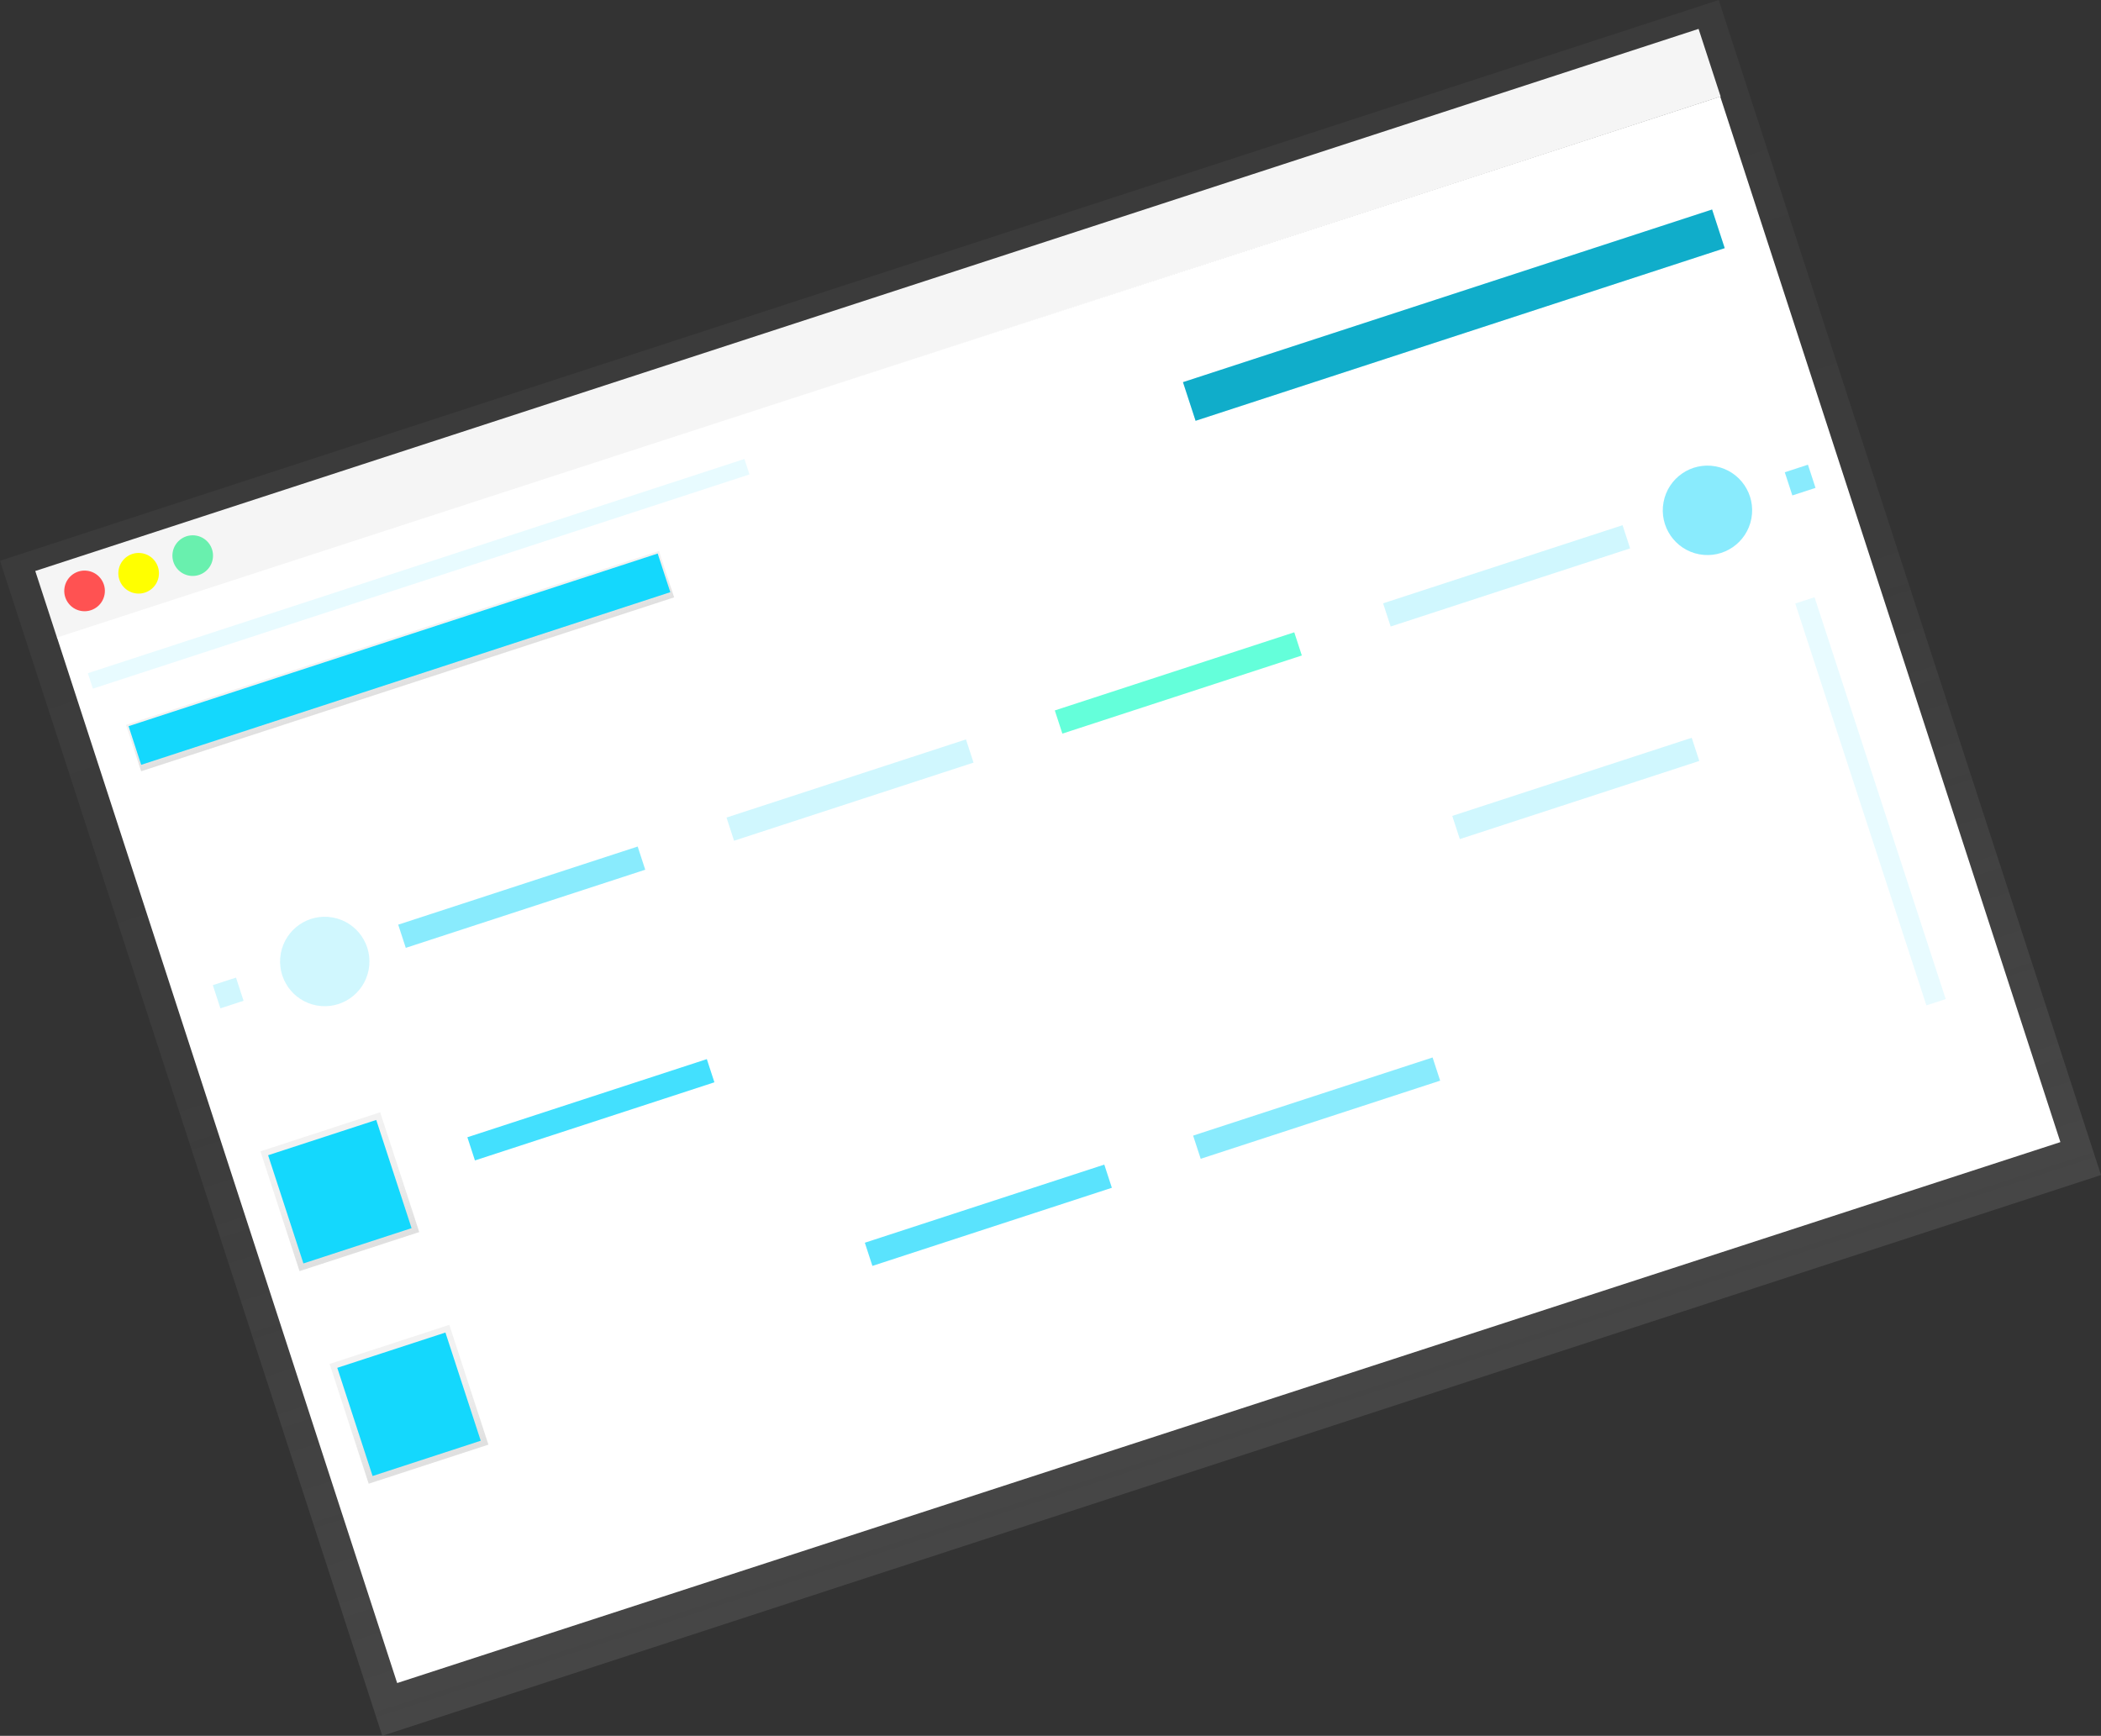 <svg id="e4476520-1cdd-4de1-b4a4-c2e57e044eb7" data-name="Layer 1" xmlns="http://www.w3.org/2000/svg" xmlns:xlink="http://www.w3.org/1999/xlink" width="788.342" height="651.413" viewBox="0 0 788.342 651.413"><rect x="0" y="0" width="788.342" height="651.413" fill="#333333" stroke="none"/><defs><linearGradient id="b78b9e48-caff-40cd-bfac-697dfd386121" x1="569.547" y1="675.394" x2="569.547" y2="211.365" gradientTransform="matrix(0.951, -0.31, 0.31, 0.951, -284.708, 80.569)" gradientUnits="userSpaceOnUse"><stop offset="0" stop-color="gray" stop-opacity="0.25"/><stop offset="0.535" stop-color="gray" stop-opacity="0.12"/><stop offset="1" stop-color="gray" stop-opacity="0.1"/></linearGradient><linearGradient id="a7a990f4-c21b-418a-bc7f-4acb261d3bf8" x1="361.532" y1="303.194" x2="361.532" y2="284.791" gradientTransform="translate(-5.452 78.236) rotate(0.027)" xlink:href="#b78b9e48-caff-40cd-bfac-697dfd386121"/><linearGradient id="aeed7e2d-a8b9-4ff2-bd4e-181cb0d9c778" x1="278.365" y1="499.966" x2="278.365" y2="452.658" gradientTransform="translate(55.203 95.07) rotate(0.027)" xlink:href="#b78b9e48-caff-40cd-bfac-697dfd386121"/><linearGradient id="e6ca6cde-461e-46f7-87b0-8c45073014c9" x1="278.326" y1="583.861" x2="278.326" y2="536.552" gradientTransform="translate(81.233 90.956) rotate(0.027)" xlink:href="#b78b9e48-caff-40cd-bfac-697dfd386121"/></defs><title>Browser stats</title><polygon points="0 210.447 8.716 237.242 143.438 651.413 788.342 440.966 653.619 26.795 644.904 0 0 210.447" fill="url(#b78b9e48-caff-40cd-bfac-697dfd386121)"/><rect x="206.997" y="235.997" width="656.268" height="26.694" transform="matrix(0.951, -0.31, 0.31, 0.951, -256.78, 54.019)" fill="#f5f5f5"/><rect x="274.941" y="251.918" width="656.268" height="412.609" transform="translate(-317.993 84.728) rotate(-18.019)" fill="#fff"/><ellipse cx="237.56" cy="346.047" rx="7.629" ry="7.62" transform="translate(-352.038 391.768) rotate(-79.424)" fill="#ff5252"/><ellipse cx="257.849" cy="339.426" rx="7.629" ry="7.62" transform="translate(-328.964 406.307) rotate(-79.424)" fill="#ff0"/><ellipse cx="278.139" cy="332.805" rx="7.629" ry="7.62" transform="translate(-305.89 420.846) rotate(-79.424)" fill="#69f0ae"/><rect x="250.756" y="363.247" width="210.372" height="18.304" transform="translate(-303.796 4.501) rotate(-18.073)" fill="url(#a7a990f4-c21b-418a-bc7f-4acb261d3bf8)"/><rect x="251.282" y="364.047" width="208.847" height="15.254" transform="translate(-303.582 4.392) rotate(-18.073)" fill="#14d8fd"/><rect x="646.919" y="234.941" width="208.847" height="15.254" transform="translate(-244.011 120.759) rotate(-18.073)" fill="#14d8fd"/><rect x="646.919" y="234.941" width="208.847" height="15.254" transform="translate(-244.011 120.759) rotate(-18.073)" opacity="0.2"/><rect x="286.877" y="492.36" width="9.147" height="9.152" transform="translate(-345.611 -9.361) rotate(-18.073)" fill="#14d8fd" opacity="0.2"/><rect x="876.711" y="299.883" width="9.147" height="9.152" transform="translate(-256.8 164.123) rotate(-18.073)" fill="#14d8fd" opacity="0.5"/><ellipse cx="327.681" cy="485.113" rx="16.783" ry="16.764" transform="translate(-415.16 593.901) rotate(-79.424)" fill="#14d8fd" opacity="0.2"/><ellipse cx="846.503" cy="315.809" rx="16.783" ry="16.764" transform="translate(174.868 965.678) rotate(-79.424)" fill="#14d8fd" opacity="0.5"/><rect x="354.334" y="456.418" width="94.515" height="9.152" transform="translate(-329.028 23.034) rotate(-18.073)" fill="#14d8fd" opacity="0.5"/><rect x="380.285" y="536.198" width="94.515" height="9.152" transform="translate(-352.497 35.021) rotate(-18.073)" fill="#14d8fd" opacity="0.8"/><rect x="749.837" y="415.605" width="94.515" height="9.152" transform="translate(-296.854 143.715) rotate(-18.073)" fill="#14d8fd" opacity="0.2"/><rect x="529.42" y="575.78" width="94.515" height="9.152" transform="translate(-357.418 83.239) rotate(-18.073)" fill="#14d8fd" opacity="0.7"/><rect x="652.604" y="535.582" width="94.515" height="9.152" transform="translate(-338.871 119.47) rotate(-18.073)" fill="#14d8fd" opacity="0.5"/><rect x="477.518" y="416.22" width="94.515" height="9.152" transform="translate(-310.48 59.265) rotate(-18.073)" fill="#14d8fd" opacity="0.2"/><rect x="600.702" y="376.022" width="94.515" height="9.152" transform="translate(-291.932 95.497) rotate(-18.073)" fill="#64ffda"/><rect x="723.886" y="335.825" width="94.515" height="9.152" transform="translate(-273.384 131.728) rotate(-18.073)" fill="#14d8fd" opacity="0.2"/><rect x="309.714" y="547.871" width="47.257" height="47.286" transform="translate(-366.681 7.314) rotate(-18.073)" fill="url(#aeed7e2d-a8b9-4ff2-bd4e-181cb0d9c778)"/><rect x="335.665" y="627.651" width="47.257" height="47.286" transform="translate(-390.15 19.301) rotate(-18.073)" fill="url(#e6ca6cde-461e-46f7-87b0-8c45073014c9)"/><rect x="312.001" y="550.159" width="42.684" height="42.71" transform="translate(-366.681 7.314) rotate(-18.073)" fill="#14d8fd"/><rect x="337.952" y="629.939" width="42.684" height="42.71" transform="translate(-390.15 19.301) rotate(-18.073)" fill="#14d8fd"/><rect x="233.341" y="336.586" width="259.153" height="6.101" transform="translate(-293.288 5.049) rotate(-18.073)" fill="#14d8fd" opacity="0.1"/><rect x="903.862" y="345.693" width="7.622" height="158.637" transform="translate(-292.897 178.257) rotate(-18.073)" fill="#14d8fd" opacity="0.1"/></svg> 
 
 
